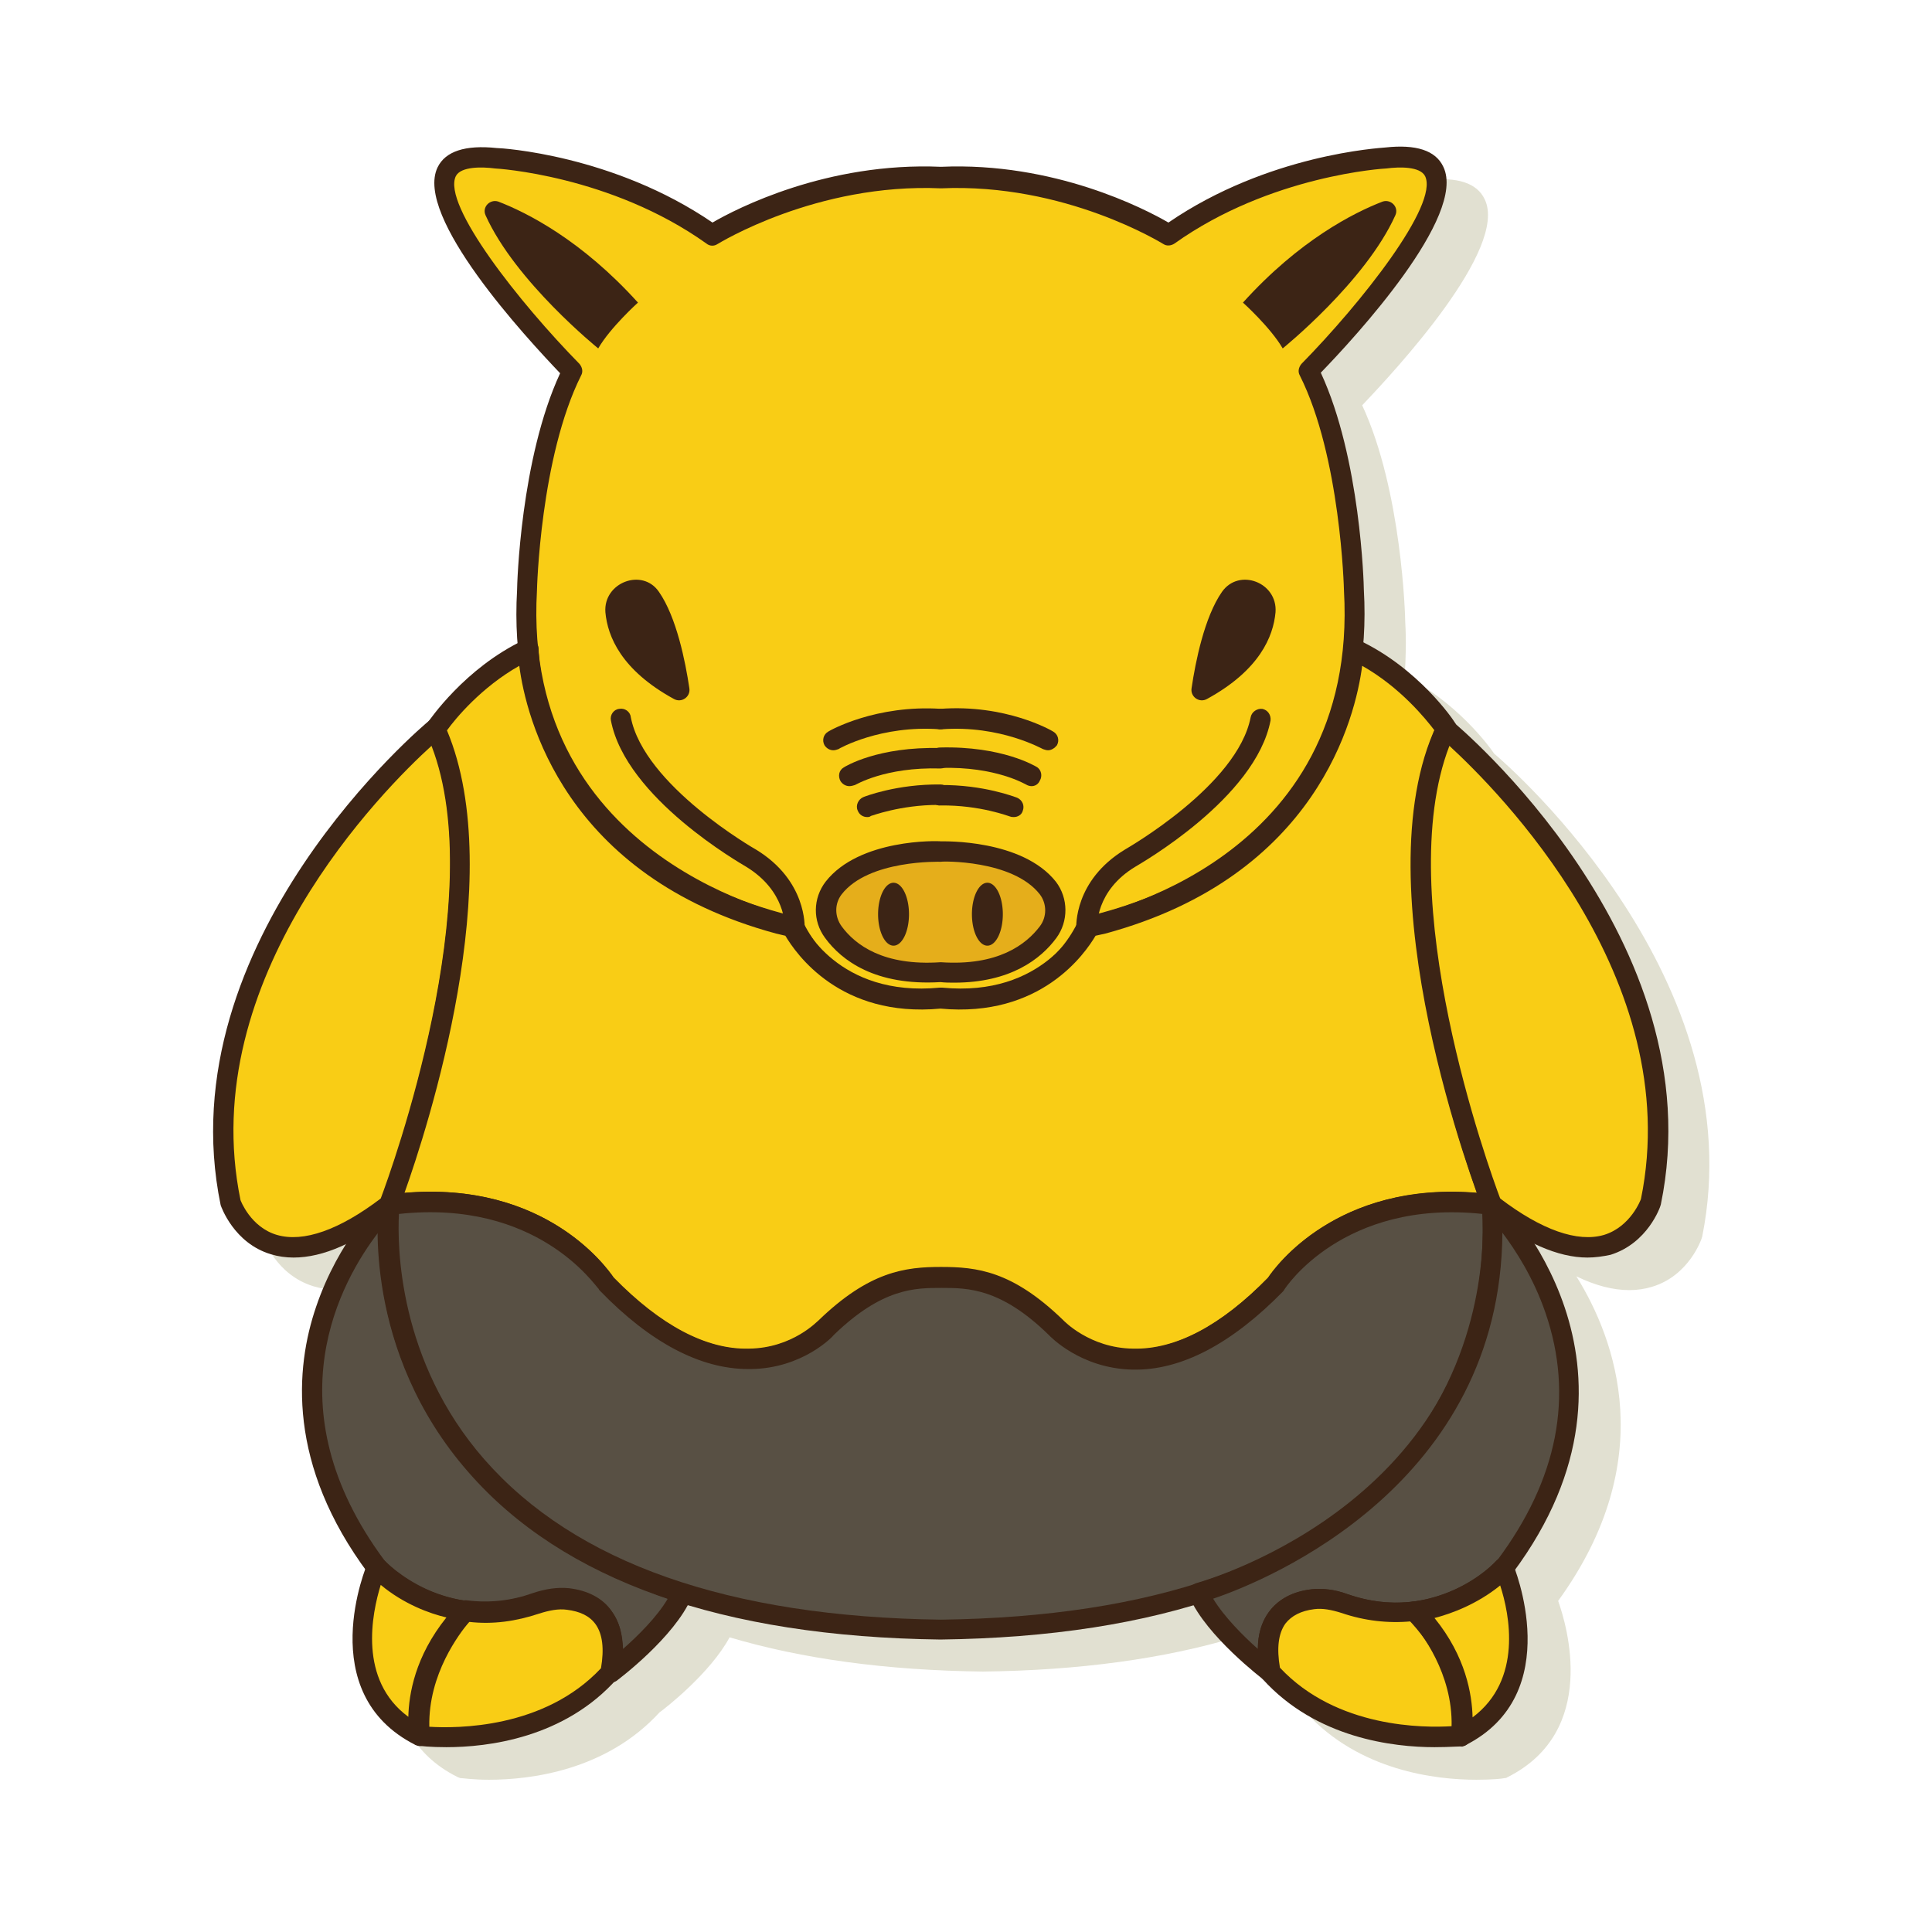 <?xml version="1.0" encoding="utf-8"?>
<svg id="master-artboard" viewBox="0 0 350 350" version="1.1" xmlns="http://www.w3.org/2000/svg" x="0px" y="0px" width="350px" height="350px" enable-background="new 0 0 1400 980"><rect id="ee-background" x="0" y="0" width="350" height="350" style="fill: white; fill-opacity: 0; pointer-events: none;"/>
<path fill="#E1E0D1" d="M942,665.6c-1-1.5-6.8-9.3-16.2-14.1c0.2-3.1,0.3-6.3,0.1-9.7c0-1-0.6-23.8-7.8-39.3&#10;&#9;&#9;&#9;c6.1-6.4,26.5-28.4,22.2-37.3c-1.4-3-5-4.1-10.5-3.5c-0.9,0-21.2,1.2-39.3,13.6c-4.3-2.5-20.7-11-41.2-10.1&#10;&#9;&#9;&#9;c-20.7-0.9-37.1,7.6-41.4,10.1c-18.1-12.4-38.4-13.5-39.1-13.5c-5.6-0.7-9.2,0.5-10.7,3.5c-4.3,8.9,16,30.9,22.2,37.3&#10;&#9;&#9;&#9;c-7.2,15.5-7.8,38.3-7.8,39.3c-0.2,3.4-0.1,6.7,0.1,9.7c-9.4,4.8-15.2,12.7-16.2,14.1c-3.4,2.9-47,41.1-37.4,87.5&#10;&#9;&#9;&#9;c0.1,0.3,2.3,6.8,9.1,8.9c1.3,0.4,2.7,0.6,4.1,0.6c2.9,0,6.1-0.8,9.5-2.4c-1.9,3-3.9,6.8-5.4,11.3c-3.7,11-5.2,28,8.8,47.5&#10;&#9;&#9;&#9;c-1.6,4.5-7.3,23.7,9.1,31.9c0,0,0,0,0,0c0,0,0,0,0,0c0.2,0.1,0.3,0.1,0.5,0.2c0,0,0,0,0.1,0c0.3,0,2.2,0.3,5.1,0.3&#10;&#9;&#9;&#9;c7.4,0,21.2-1.6,30.9-12.2c1-0.7,9.2-7.1,12.7-13.6c13.1,3.9,28.5,6,45.9,6.2c17.4-0.2,32.7-2.3,45.8-6.2&#10;&#9;&#9;&#9;c3.6,6.4,11.8,12.8,12.7,13.6c9.7,10.6,23.5,12.2,30.9,12.2c2.9,0,4.8-0.2,5.1-0.3c0,0,0,0,0.1,0c0.2,0,0.3-0.1,0.5-0.2&#10;&#9;&#9;&#9;c0,0,0,0,0,0c0,0,0,0,0,0c16.4-8.3,10.7-27.4,9.1-31.9c18.5-25.5,10.4-47.4,3.3-58.8c3.5,1.7,6.7,2.5,9.6,2.5&#10;&#9;&#9;&#9;c1.4,0,2.8-0.2,4.1-0.6c6.7-2,9-8.6,9.1-9.1C989,706.7,945.3,668.4,942,665.6z" transform="matrix(1, 0, 0, 1, -671.327, -529.082)"/><g transform="matrix(1, 0, 0, 1, -671.327, -529.082)">
				<path fill="#F9CD15" d="M908.5,596.4c0,0,41-41.7,13.9-38.6c0,0-21.2,1-39.3,13.9c0,0-18.1-11.5-41.4-10.4&#10;&#9;&#9;&#9;&#9;&#9;c-23.3-1-41.4,10.4-41.4,10.4c-18.1-12.9-39.3-13.9-39.3-13.9c-27.1-3.1,13.9,38.6,13.9,38.6c-7.6,15.3-8.2,39.7-8.2,39.7&#10;&#9;&#9;&#9;&#9;&#9;c-2.9,51.3,48.5,61.1,48.5,61.1c8,16,26.4,12.9,26.4,12.9s18.4,3.1,26.4-12.9c0,0,51.4-9.7,48.5-61.1&#10;&#9;&#9;&#9;&#9;&#9;C916.7,636.1,916.1,611.7,908.5,596.4z"/>
				<path fill="#3C2415" d="M838.2,712.1c-6.1,0-17.8-1.6-24.1-13.3c-6.9-1.6-51.9-14.2-49.1-62.8c0-0.9,0.6-23.8,7.8-39.3&#10;&#9;&#9;&#9;&#9;&#9;c-6.1-6.4-26.5-28.4-22.2-37.3c1.4-2.9,5-4.1,10.7-3.5c0.8,0,21.1,1.2,39.1,13.5c4.3-2.5,20.7-11,41.4-10.1&#10;&#9;&#9;&#9;&#9;&#9;c20.5-0.9,36.9,7.6,41.2,10.1c18.1-12.4,38.4-13.5,39.3-13.6c5.5-0.6,9.1,0.5,10.5,3.5c4.3,8.9-16,30.9-22.2,37.3&#10;&#9;&#9;&#9;&#9;&#9;c7.2,15.5,7.8,38.4,7.8,39.3c2.8,48.5-42.2,61.1-49.1,62.7c-8.1,15-25.2,13.4-27.6,13.1C841.2,712,839.9,712.1,838.2,712.1z&#10;&#9;&#9;&#9;&#9;&#9; M841.7,708.2c0.1,0,0.2,0,0.3,0c0.7,0.1,17.2,2.7,24.5-11.9c0.3-0.5,0.7-0.9,1.3-1c2-0.4,49.8-10.1,47-59.2&#10;&#9;&#9;&#9;&#9;&#9;c0-0.3-0.6-24.3-8-39c-0.4-0.7-0.2-1.5,0.3-2.1c10.8-11,24.9-28.8,22.4-34c-0.9-1.8-4.7-1.7-7-1.4c-0.3,0-21,1.2-38.4,13.6&#10;&#9;&#9;&#9;&#9;&#9;c-0.6,0.4-1.4,0.5-2,0.1c-0.2-0.1-17.8-11.1-40.3-10.1c-22.6-1-40.3,10-40.5,10.1c-0.6,0.4-1.4,0.4-2-0.1&#10;&#9;&#9;&#9;&#9;&#9;c-17.4-12.4-38.1-13.6-38.3-13.6c-2.3-0.3-6.2-0.4-7.1,1.4c-2.5,5.2,11.6,23,22.4,34c0.5,0.6,0.7,1.4,0.3,2.1&#10;&#9;&#9;&#9;&#9;&#9;c-7.4,14.8-8,38.7-8,39c-2.8,49.2,46.5,59.1,47,59.2c0.6,0.1,1,0.5,1.3,1c7.3,14.6,24.3,11.9,24.5,11.9&#10;&#9;&#9;&#9;&#9;&#9;C841.5,708.2,841.6,708.2,841.7,708.2z"/>
			</g><path fill="#E5AE1B" d="M861.1,689.9c-5.6-7.1-19.4-6.6-19.4-6.6s-13.9-0.5-19.4,6.6c-1.8,2.3-1.8,5.6-0.1,8&#10;&#9;&#9;&#9;&#9;&#9;c2.6,3.5,8.1,8,19.5,7.3c11.3,0.8,16.9-3.8,19.5-7.3C863,695.5,863,692.3,861.1,689.9z" transform="matrix(1, 0, 0, 1, -671.327, -529.082)"/><path fill="#3C2415" d="M844.2,707.1c-0.8,0-1.6,0-2.5-0.1c-11.8,0.7-17.9-3.9-20.9-8c-2.3-3.1-2.2-7.2,0.1-10.2&#10;&#9;&#9;&#9;&#9;&#9;c6.1-7.8,20.3-7.4,20.9-7.3c0.5,0,14.7-0.4,20.8,7.3l0,0c2.3,3,2.3,7.2,0.1,10.2C859.9,702.8,854.4,707.1,844.2,707.1z&#10;&#9;&#9;&#9;&#9;&#9; M841.7,703.4c0,0,0.1,0,0.1,0c10.3,0.7,15.4-3.2,17.9-6.5c1.3-1.7,1.3-4.1,0-5.8l0,0c-4.9-6.3-17.8-6-17.9-5.9&#10;&#9;&#9;&#9;&#9;&#9;c-0.3,0-13.1-0.4-18,5.9c-1.3,1.7-1.3,4,0,5.8c2.5,3.4,7.6,7.2,17.9,6.5C841.6,703.4,841.7,703.4,841.7,703.4z" transform="matrix(1, 0, 0, 1, -671.327, -529.082)"/><path fill="#3C2415" d="M786.9,583.9c0,0-5,4.5-7.2,8.3c0,0-15-12.1-20.4-24.1c-0.7-1.5,0.8-3,2.3-2.5&#10;&#9;&#9;&#9;&#9;&#9;C766.8,567.6,776.7,572.6,786.9,583.9z" transform="matrix(1, 0, 0, 1, -671.327, -529.082)"/><path fill="#3C2415" d="M815.3,699c0,0-0.1,0-0.1,0c-1-0.1-1.8-0.9-1.7-1.9c0-0.3,0.2-6.6-7-11c-0.8-0.5-21.8-12.4-24.5-26.5&#10;&#9;&#9;&#9;&#9;c-0.2-1,0.5-2,1.5-2.1c1-0.2,2,0.5,2.1,1.5c2.4,12.4,22.5,23.9,22.7,24c9.2,5.6,8.8,14,8.8,14.3C817.1,698.3,816.3,699,815.3,699&#10;&#9;&#9;&#9;&#9;z" transform="matrix(1, 0, 0, 1, -671.327, -529.082)"/><path d="M 836 694.7 A 2.8 5.7 0 0 1 833.2 700.4 A 2.8 5.7 0 0 1 830.4 694.7 A 2.8 5.7 0 0 1 833.2 689 A 2.8 5.7 0 0 1 836 694.7 Z" fill="#3C2415" transform="matrix(1, 0, 0, 1, -671.327, -529.082)"/><path fill="#3C2415" d="M781,640c0.4,4.4,2.9,10.5,12.4,15.7c1.4,0.8,3.1-0.4,2.8-2c-0.7-4.7-2.3-12.8-5.5-17.4&#10;&#9;&#9;&#9;&#9;C787.7,631.9,780.6,634.6,781,640z" transform="matrix(1, 0, 0, 1, -671.327, -529.082)"/><path fill="#3C2415" d="M822.3,665c-0.6,0-1.2-0.3-1.6-0.9c-0.5-0.9-0.2-2,0.7-2.5c0.3-0.2,8.6-4.9,20.5-4.1c1,0.1,1.8,1,1.7,2&#10;&#9;&#9;&#9;&#9;c-0.1,1-1,1.7-2,1.7c-10.7-0.8-18.3,3.5-18.4,3.6C822.9,664.9,822.6,665,822.3,665z" transform="matrix(1, 0, 0, 1, -671.327, -529.082)"/><path fill="#3C2415" d="M825.2,671.5c-0.6,0-1.2-0.3-1.6-0.9c-0.5-0.9-0.3-2,0.6-2.5c0.3-0.2,6.2-3.8,17.5-3.5&#10;&#9;&#9;&#9;&#9;c1,0,1.8,0.9,1.8,1.9c0,1-0.8,1.8-1.8,1.8c0,0,0,0,0,0c-10.1-0.3-15.4,3-15.5,3C825.9,671.4,825.5,671.5,825.2,671.5z" transform="matrix(1, 0, 0, 1, -671.327, -529.082)"/><path fill="#3C2415" d="M828.4,677.1c-0.7,0-1.4-0.4-1.7-1.2c-0.4-0.9,0.1-2,1-2.4c0.2-0.1,6.1-2.4,14-2.3c1,0,1.8,0.8,1.8,1.9&#10;&#9;&#9;&#9;&#9;c0,1-0.8,1.8-1.8,1.8c-0.2,0-0.3,0-0.4,0c-6.9,0-12.1,2-12.2,2C828.9,677.1,828.6,677.1,828.4,677.1z" transform="matrix(1, 0, 0, 1, -671.327, -529.082)"/><path fill="#F9CD15" d="M750.2,661.2c0,0-46.8,38.4-37.1,85.7c0,0,6,18.1,28.7,0.5C741.8,747.4,764,690.5,750.2,661.2z" transform="matrix(1, 0, 0, 1, -671.327, -529.082)"/><path fill="#3C2415" d="M724.5,756.9c-1.4,0-2.8-0.2-4.1-0.6c-6.7-2-9-8.6-9.1-8.9c-9.9-48,37.2-87.3,37.7-87.7&#10;&#9;&#9;&#9;&#9;&#9;c0.4-0.4,1-0.5,1.6-0.4c0.6,0.1,1,0.5,1.3,1c14,29.7-7.4,85.3-8.3,87.6c-0.1,0.3-0.3,0.6-0.6,0.8&#10;&#9;&#9;&#9;&#9;&#9;C736,754.2,729.9,756.9,724.5,756.9z M714.9,746.5c0,0,1.8,4.9,6.6,6.3c4.8,1.4,11.3-0.9,18.8-6.6c2-5.3,19.8-54.6,9.2-82&#10;&#9;&#9;&#9;&#9;&#9;C741,671.9,706.6,706.2,714.9,746.5C714.9,746.5,714.9,746.5,714.9,746.5z M714.9,746.5L714.9,746.5L714.9,746.5z" transform="matrix(1, 0, 0, 1, -671.327, -529.082)"/><path fill="#585044" d="M741.8,747.4c0,0-29.8,28.7-2.3,65.6c0,0,11.6,12.6,29,6.6c1.9-0.6,3.8-1,5.8-0.8&#10;&#9;&#9;&#9;&#9;&#9;c4.1,0.5,9.7,2.9,7.7,13.2c0,0,10.1-7.6,13-14.4C795,817.7,738.6,802.1,741.8,747.4z" transform="matrix(1, 0, 0, 1, -671.327, -529.082)"/><path fill="#3C2415" d="M781.9,833.9c-0.3,0-0.7-0.1-1-0.3c-0.6-0.4-1-1.2-0.8-1.9c0.8-3.8,0.5-6.6-0.9-8.5&#10;&#9;&#9;&#9;&#9;&#9;c-1.1-1.5-2.8-2.3-5.2-2.6c-1.5-0.2-3.1,0.1-5,0.7c-18.3,6.3-30.4-6.6-30.9-7.1c-14.8-19.8-13.3-37.3-9.5-48.4&#10;&#9;&#9;&#9;&#9;&#9;c4.1-12.1,11.6-19.4,11.9-19.7c0.5-0.5,1.4-0.7,2-0.3c0.7,0.3,1.1,1,1.1,1.8c-3.1,52.6,51.2,68.3,51.8,68.4&#10;&#9;&#9;&#9;&#9;&#9;c0.5,0.1,0.9,0.5,1.2,1c0.2,0.5,0.2,1,0,1.5c-3.1,7.2-13.2,14.8-13.6,15.1C782.7,833.8,782.3,833.9,781.9,833.9z M773.1,816.9&#10;&#9;&#9;&#9;&#9;&#9;c0.5,0,0.9,0,1.4,0.1c3.4,0.4,6.1,1.8,7.7,4.1c1.3,1.8,1.9,4,2,6.7c2.6-2.3,6.1-5.7,8.1-9.1c-10.1-3.5-52.1-20.8-52.4-66.4&#10;&#9;&#9;&#9;&#9;&#9;c-6.7,8.7-19.7,31.5,1.1,59.5c0.3,0.3,11,11.5,26.9,6C769.8,817.2,771.5,816.9,773.1,816.9z" transform="matrix(1, 0, 0, 1, -671.327, -529.082)"/><path fill="#F9CD15" d="M774.3,818.8c-2-0.2-3.9,0.1-5.8,0.8c-4.7,1.6-9,1.8-12.8,1.3l0,0c0,0-9.5,9.4-8.3,22.6&#10;&#9;&#9;&#9;&#9;&#9;c0,0,21.5,2.9,34.5-11.5C784,821.8,778.4,819.3,774.3,818.8z" transform="matrix(1, 0, 0, 1, -671.327, -529.082)"/><path fill="#3C2415" d="M752.2,845.6c-2.9,0-4.8-0.2-5.1-0.3c-0.8-0.1-1.5-0.8-1.6-1.7c-1.2-13.4,7.8-22.9,8.8-24&#10;&#9;&#9;&#9;&#9;&#9;c0.4-0.4,1-0.7,1.6-0.6c4,0.5,8,0.1,11.9-1.3c2.4-0.8,4.5-1.1,6.6-0.9l0,0c3.4,0.4,6.1,1.8,7.7,4.1c2,2.7,2.5,6.5,1.5,11.3&#10;&#9;&#9;&#9;&#9;&#9;c-0.1,0.3-0.2,0.6-0.4,0.9C773.6,844,759.6,845.6,752.2,845.6z M749.1,841.9c4.9,0.3,20.8,0.4,31.1-10.6c0.6-3.5,0.3-6.2-1-8&#10;&#9;&#9;&#9;&#9;&#9;c-1.1-1.5-2.8-2.3-5.2-2.6l0,0c-1.5-0.2-3.1,0.1-5,0.7c-4.2,1.4-8.4,2-12.7,1.5C754.6,825,748.9,832.3,749.1,841.9z" transform="matrix(1, 0, 0, 1, -671.327, -529.082)"/><path fill="#F9CD15" d="M739.5,813c0,0-9.4,21.9,7.9,30.6c0,0-2.4-11.5,8.3-22.6C755.7,821,746.3,820.1,739.5,813z" transform="matrix(1, 0, 0, 1, -671.327, -529.082)"/><path fill="#3C2415" d="M747.4,845.4c-0.3,0-0.6-0.1-0.8-0.2c-18.7-9.4-8.8-32.7-8.7-32.9c0.2-0.6,0.8-1,1.4-1.1&#10;&#9;&#9;&#9;&#9;&#9;c0.6-0.1,1.2,0.1,1.6,0.5c6.2,6.6,15,7.4,15,7.4c0.7,0.1,1.3,0.5,1.5,1.2c0.2,0.7,0.1,1.4-0.4,1.9c-9.9,10.2-7.9,20.5-7.9,20.9&#10;&#9;&#9;&#9;&#9;&#9;c0.1,0.7-0.1,1.4-0.7,1.8C748.2,845.2,747.8,845.4,747.4,845.4z M740.3,816.2c-1.6,5.2-4.1,17.2,5,23.9c0.1-4.1,1.2-10.9,6.9-18&#10;&#9;&#9;&#9;&#9;&#9;C749.2,821.4,744.5,819.7,740.3,816.2z" transform="matrix(1, 0, 0, 1, -671.327, -529.082)"/><path fill="#3C2415" d="M896.5,583.9c0,0,5,4.5,7.2,8.3c0,0,15-12.1,20.4-24.1c0.7-1.5-0.8-3-2.3-2.5&#10;&#9;&#9;&#9;&#9;&#9;C916.6,567.6,906.7,572.6,896.5,583.9z" transform="matrix(1, 0, 0, 1, -671.327, -529.082)"/><path fill="#3C2415" d="M868.1,699c-1,0-1.8-0.7-1.8-1.7c0-0.4-0.4-8.7,8.8-14.3c0.3-0.2,20.4-11.6,22.8-24&#10;&#9;&#9;&#9;&#9;c0.2-1,1.2-1.6,2.1-1.5c1,0.2,1.6,1.1,1.5,2.1c-2.7,14.1-23.7,26-24.5,26.5c-7.3,4.4-6.9,10.9-6.9,10.9c0.1,1-0.7,1.9-1.7,1.9&#10;&#9;&#9;&#9;&#9;C868.2,699,868.2,699,868.1,699z" transform="matrix(1, 0, 0, 1, -671.327, -529.082)"/><path d="M 853 694.7 A 2.8 5.7 0 0 1 850.2 700.4 A 2.8 5.7 0 0 1 847.4 694.7 A 2.8 5.7 0 0 1 850.2 689 A 2.8 5.7 0 0 1 853 694.7 Z" fill="#3C2415" transform="matrix(1, 0, 0, 1, -671.327, -529.082)"/><path fill="#3C2415" d="M902.4,640c-0.4,4.4-2.9,10.5-12.4,15.7c-1.4,0.8-3.1-0.4-2.8-2c0.7-4.7,2.3-12.8,5.5-17.4&#10;&#9;&#9;&#9;&#9;C895.8,631.9,902.8,634.6,902.4,640z" transform="matrix(1, 0, 0, 1, -671.327, -529.082)"/><path fill="#3C2415" d="M861.2,665c-0.3,0-0.6-0.1-0.9-0.2c-0.1,0-7.7-4.4-18.4-3.6c-1,0.1-1.9-0.7-2-1.7c-0.1-1,0.7-1.9,1.7-2&#10;&#9;&#9;&#9;&#9;c11.9-0.9,20.2,3.9,20.5,4.1c0.9,0.5,1.2,1.6,0.7,2.5C862.4,664.6,861.8,665,861.2,665z" transform="matrix(1, 0, 0, 1, -671.327, -529.082)"/><path fill="#3C2415" d="M858.2,671.5c-0.3,0-0.7-0.1-1-0.3l0,0c-0.1,0-5.4-3.3-15.5-3c-1.1,0-1.9-0.8-1.9-1.8&#10;&#9;&#9;&#9;&#9;c0-1,0.8-1.9,1.8-1.9c11.3-0.3,17.3,3.4,17.5,3.5c0.9,0.5,1.1,1.7,0.6,2.5C859.4,671.2,858.8,671.5,858.2,671.5z" transform="matrix(1, 0, 0, 1, -671.327, -529.082)"/><path fill="#3C2415" d="M855,677.1c-0.2,0-0.4,0-0.7-0.1c-0.1,0-5.4-2.1-12.6-2c-1,0.1-1.8-0.8-1.9-1.8s0.8-1.8,1.8-1.9&#10;&#9;&#9;&#9;&#9;c7.9-0.1,13.7,2.2,14,2.3c0.9,0.4,1.4,1.4,1,2.4C856.4,676.7,855.7,677.1,855,677.1z" transform="matrix(1, 0, 0, 1, -671.327, -529.082)"/><path fill="#F9CD15" d="M933.3,661.2c0,0-6.2-9.4-16.8-14.3c0,0-0.5,37.4-45.4,49.6l-2.5,0.6c0,0-6.8,14.9-26.8,12.9&#10;&#9;&#9;&#9;&#9;&#9;c-20,2-26.8-12.9-26.8-12.9l-2.5-0.6c-44.9-12.2-45.4-49.6-45.4-49.6c-10.5,4.9-16.8,14.3-16.8,14.3&#10;&#9;&#9;&#9;&#9;&#9;c13.4,29.7-8.3,86.2-8.3,86.2c27.8-3.7,39.2,14.4,39.2,14.4c24.4,25,39.9,7.9,39.9,7.9c9.1-8.8,15.4-9.1,20.8-9.1&#10;&#9;&#9;&#9;&#9;&#9;s11.7,0.2,20.8,9.1c0,0,15.5,17.1,39.9-7.9c0,0,11.4-18.1,39.2-14.4C941.6,747.4,919.8,690.8,933.3,661.2z" transform="matrix(1, 0, 0, 1, -671.327, -529.082)"/><path fill="#3C2415" d="M876.8,777.2c-0.1,0-0.3,0-0.4,0c-9.5-0.2-15-6.1-15.2-6.3c-8.7-8.5-14.7-8.5-19.4-8.5&#10;&#9;&#9;&#9;&#9;&#9;c-4.8,0-10.7,0-19.5,8.5c-0.1,0.2-5.6,6.1-15.1,6.2c-0.1,0-0.3,0-0.4,0c-8.7,0-17.8-4.8-26.9-14.2c-0.1-0.1-0.2-0.2-0.2-0.3&#10;&#9;&#9;&#9;&#9;&#9;c-0.4-0.7-11.2-17-37.4-13.5c-0.6,0.1-1.3-0.2-1.7-0.7c-0.4-0.5-0.5-1.2-0.3-1.8c0.2-0.6,21.4-56.2,8.4-84.8&#10;&#9;&#9;&#9;&#9;&#9;c-0.3-0.6-0.2-1.2,0.1-1.8c0.3-0.4,6.7-9.9,17.5-15c0.6-0.3,1.2-0.2,1.7,0.1c0.5,0.3,0.9,0.9,0.9,1.5c0,1.5,1.1,36.2,44,47.9&#10;&#9;&#9;&#9;&#9;&#9;l2.5,0.6c0.5,0.1,1,0.5,1.2,1c0.3,0.6,6.5,13.7,25,11.9c0.1,0,0.2,0,0.4,0c18.4,1.8,24.7-11.3,25-11.9c0.2-0.5,0.7-0.9,1.2-1&#10;&#9;&#9;&#9;&#9;&#9;l2.5-0.6c18.1-4.9,31-14.5,38.4-28.5c5.5-10.4,5.7-19.3,5.7-19.4c0-0.6,0.3-1.2,0.9-1.5c0.5-0.3,1.2-0.4,1.7-0.1&#10;&#9;&#9;&#9;&#9;&#9;c10.9,5.1,17.3,14.6,17.5,15c0.4,0.5,0.4,1.2,0.1,1.8c-13,28.6,8.2,84.2,8.4,84.8c0.2,0.6,0.1,1.3-0.3,1.8&#10;&#9;&#9;&#9;&#9;&#9;c-0.4,0.5-1,0.8-1.7,0.7c-26.2-3.5-37,12.8-37.4,13.5c-0.1,0.1-0.1,0.2-0.2,0.3C894.6,772.4,885.5,777.2,876.8,777.2z&#10;&#9;&#9;&#9;&#9;&#9; M841.7,758.7c6.4,0,12.9,0.7,22.1,9.6c0.1,0.1,4.8,5.1,12.7,5.2c7.7,0.2,16-4.2,24.5-12.9c1.3-2,12.5-17.5,37.9-15.4&#10;&#9;&#9;&#9;&#9;&#9;c-4.2-11.8-18.9-57.1-7.7-83.8c-1.6-2.1-6.2-7.8-13.1-11.7c-1.2,9.2-8.1,38.1-46.5,48.5l-1.8,0.4c-1.9,3.2-9.9,14.9-28.1,13.2&#10;&#9;&#9;&#9;&#9;&#9;c-18.2,1.7-26.2-10-28.1-13.2l-1.7-0.4c-38.4-10.4-45.3-39.3-46.5-48.5c-6.9,3.9-11.6,9.6-13.1,11.7c11.2,26.7-3.5,72-7.7,83.8&#10;&#9;&#9;&#9;&#9;&#9;c25.4-2.2,36.6,13.4,37.9,15.4c8.4,8.6,16.5,12.9,24.2,12.9c0.1,0,0.2,0,0.3,0c7.9-0.1,12.6-5.1,12.7-5.1&#10;&#9;&#9;&#9;&#9;&#9;C828.8,759.5,835.3,758.7,841.7,758.7z" transform="matrix(1, 0, 0, 1, -671.327, -529.082)"/><path fill="#585044" d="M941.6,747.4c-27.8-3.7-39.2,14.4-39.2,14.4c-24.4,25-39.9,7.9-39.9,7.9c-9.1-8.8-15.4-9.1-20.8-9.1&#10;&#9;&#9;&#9;&#9;&#9;s-11.7,0.2-20.8,9.1c0,0-15.5,17.1-39.9-7.9c0,0-11.4-18.1-39.2-14.4c0,0-9.3,75.5,99.9,76.9&#10;&#9;&#9;&#9;&#9;&#9;C950.9,822.9,941.6,747.4,941.6,747.4z" transform="matrix(1, 0, 0, 1, -671.327, -529.082)"/><path fill="#3C2415" d="M841.7,826.1c-39.6-0.5-68.4-10.7-85.5-30.3c-19.3-22-16.4-47.6-16.2-48.7c0.1-0.8,0.7-1.5,1.6-1.6&#10;&#9;&#9;&#9;&#9;&#9;c27.5-3.7,39.5,13,40.9,15c8.5,8.7,16.8,13.1,24.5,12.9c8-0.1,12.5-5.1,12.6-5.1c9.2-8.9,15.7-9.7,22.2-9.7s12.9,0.7,22.1,9.6&#10;&#9;&#9;&#9;&#9;&#9;c0.1,0.1,4.8,5.1,12.7,5.2c7.7,0.2,16-4.2,24.5-12.9c1.4-2,13.4-18.7,40.9-15c0.8,0.1,1.5,0.8,1.6,1.6c0.1,1.1,3,26.7-16.2,48.7&#10;&#9;&#9;&#9;&#9;&#9;C910.1,815.5,881.3,825.6,841.7,826.1z M743.6,749c-0.3,5.6-0.2,26.6,15.5,44.5c16.4,18.7,44.2,28.5,82.7,29&#10;&#9;&#9;&#9;&#9;&#9;c38.4-0.5,66.3-10.2,82.6-29c15.7-17.9,15.8-38.9,15.5-44.5c-25.3-2.7-35.8,13.5-35.9,13.7c-0.1,0.1-0.1,0.2-0.2,0.3&#10;&#9;&#9;&#9;&#9;&#9;c-9.3,9.5-18.5,14.4-27.3,14.2c-9.5-0.2-15-6.1-15.2-6.3c-8.7-8.5-14.7-8.5-19.4-8.5c-4.8,0-10.7,0-19.5,8.5&#10;&#9;&#9;&#9;&#9;&#9;c-0.1,0.2-5.6,6.1-15.1,6.2c-0.1,0-0.3,0-0.4,0c-8.7,0-17.8-4.8-26.9-14.2c-0.1-0.1-0.2-0.2-0.2-0.3&#10;&#9;&#9;&#9;&#9;&#9;C779.1,762,768.7,746.3,743.6,749z" transform="matrix(1, 0, 0, 1, -671.327, -529.082)"/><path fill="#F9CD15" d="M933.3,661.2c0,0,46.8,38.4,37.1,85.7c0,0-6,18.1-28.7,0.5C941.6,747.4,919.5,690.5,933.3,661.2z" transform="matrix(1, 0, 0, 1, -671.327, -529.082)"/><path fill="#3C2415" d="M958.9,756.9c-5.3,0-11.5-2.7-18.4-8.1c-0.3-0.2-0.5-0.5-0.6-0.8c-0.9-2.4-22.3-58-8.3-87.6&#10;&#9;&#9;&#9;&#9;&#9;c0.2-0.5,0.7-0.9,1.3-1c0.6-0.1,1.1,0,1.6,0.4c0.5,0.4,47.6,39.6,37.7,87.5c-0.1,0.5-2.4,7-9.1,9.1&#10;&#9;&#9;&#9;&#9;&#9;C961.7,756.7,960.3,756.9,958.9,756.9z M943.1,746.2c7.5,5.7,14,8,18.8,6.6c4.9-1.5,6.7-6.5,6.7-6.5&#10;&#9;&#9;&#9;&#9;&#9;c8.2-40.1-26.2-74.3-34.7-82.1C923.3,691.7,941.1,740.9,943.1,746.2z" transform="matrix(1, 0, 0, 1, -671.327, -529.082)"/><path fill="#585044" d="M941.6,747.4c0,0,29.8,28.7,2.3,65.6c0,0-11.6,12.6-29,6.6c-1.9-0.6-3.8-1-5.8-0.8&#10;&#9;&#9;&#9;&#9;&#9;c-4.1,0.5-9.7,2.9-7.7,13.2c0,0-10.1-7.6-13-14.4C888.5,817.7,944.8,802.1,941.6,747.4z" transform="matrix(1, 0, 0, 1, -671.327, -529.082)"/><path fill="#3C2415" d="M901.5,833.9c-0.4,0-0.8-0.1-1.1-0.4c-0.4-0.3-10.5-8-13.6-15.1c-0.2-0.5-0.2-1,0-1.5&#10;&#9;&#9;&#9;&#9;&#9;c0.2-0.5,0.7-0.8,1.2-1c2.2-0.6,54.9-15.9,51.8-68.4c0-0.8,0.4-1.5,1.1-1.8c0.7-0.3,1.5-0.2,2,0.3c0.3,0.3,30.6,30.3,2.5,68&#10;&#9;&#9;&#9;&#9;&#9;c-0.6,0.7-12.8,13.6-31,7.3c-1.9-0.6-3.5-0.9-5-0.7c-2.4,0.3-4.1,1.2-5.2,2.6c-1.3,1.8-1.6,4.7-0.9,8.5c0.2,0.7-0.2,1.5-0.8,1.9&#10;&#9;&#9;&#9;&#9;&#9;C902.2,833.8,901.8,833.9,901.5,833.9z M891.1,818.7c2,3.3,5.5,6.8,8.1,9.1c0-2.7,0.7-4.9,2-6.7c1.7-2.3,4.3-3.7,7.7-4.1&#10;&#9;&#9;&#9;&#9;&#9;c2-0.2,4.2,0,6.6,0.9c16,5.5,26.6-5.7,27.1-6.2c10.9-14.6,13.9-29.7,8.7-44.8c-2.2-6.4-5.4-11.3-7.8-14.5&#10;&#9;&#9;&#9;&#9;&#9;C943.2,797.9,901.2,815.3,891.1,818.7z" transform="matrix(1, 0, 0, 1, -671.327, -529.082)"/><path fill="#F9CD15" d="M909.2,818.8c2-0.2,3.9,0.1,5.8,0.8c4.7,1.6,9,1.8,12.8,1.3l0,0c0,0,9.5,9.4,8.3,22.6&#10;&#9;&#9;&#9;&#9;&#9;c0,0-21.5,2.9-34.5-11.5C899.4,821.8,905.1,819.3,909.2,818.8z" transform="matrix(1, 0, 0, 1, -671.327, -529.082)"/><path fill="#3C2415" d="M931.2,845.6c-7.4,0-21.4-1.6-31.1-12.3c-0.2-0.2-0.4-0.5-0.4-0.9c-1-4.8-0.5-8.6,1.5-11.3&#10;&#9;&#9;&#9;&#9;&#9;c1.7-2.3,4.3-3.7,7.7-4.1l0,0c2-0.2,4.2,0,6.6,0.9c4,1.4,8,1.8,11.9,1.3c0.6-0.1,1.3,0.2,1.7,0.7c1.2,1.3,9.9,10.7,8.7,23.9&#10;&#9;&#9;&#9;&#9;&#9;c-0.1,0.9-0.7,1.5-1.6,1.7C936,845.4,934.1,845.6,931.2,845.6z M903.2,831.2c10.3,11,26.2,10.9,31.1,10.6&#10;&#9;&#9;&#9;&#9;&#9;c0.2-9.6-5.5-16.9-7.3-19c-4.2,0.4-8.5-0.1-12.6-1.5c-1.9-0.6-3.5-0.9-5-0.7l0,0c-2.4,0.3-4.1,1.2-5.2,2.6&#10;&#9;&#9;&#9;&#9;&#9;C902.9,825,902.6,827.7,903.2,831.2z M909.2,818.8L909.2,818.8L909.2,818.8z" transform="matrix(1, 0, 0, 1, -671.327, -529.082)"/><path fill="#F9CD15" d="M943.9,813c0,0,9.4,21.9-7.9,30.6c0,0,2.4-11.5-8.3-22.6C927.7,821,937.1,820.1,943.9,813z" transform="matrix(1, 0, 0, 1, -671.327, -529.082)"/><path fill="#3C2415" d="M936,845.4c-0.4,0-0.8-0.1-1.1-0.4c-0.6-0.4-0.8-1.1-0.7-1.8c0.1-0.4,2-10.7-7.9-20.9&#10;&#9;&#9;&#9;&#9;&#9;c-0.5-0.5-0.6-1.2-0.4-1.9c0.2-0.7,0.8-1.1,1.5-1.2c0.1,0,8.9-0.9,15-7.4c0.4-0.4,1-0.6,1.6-0.5c0.6,0.1,1.1,0.5,1.4,1.1&#10;&#9;&#9;&#9;&#9;&#9;c0.1,0.2,9.9,23.6-8.7,32.9C936.6,845.3,936.3,845.4,936,845.4z M931.2,822.2c5.7,7,6.8,13.9,6.9,18c9.1-6.8,6.7-18.7,5-23.9&#10;&#9;&#9;&#9;&#9;&#9;C938.9,819.7,934.3,821.4,931.2,822.2z" transform="matrix(1, 0, 0, 1, -671.327, -529.082)"/>
</svg>